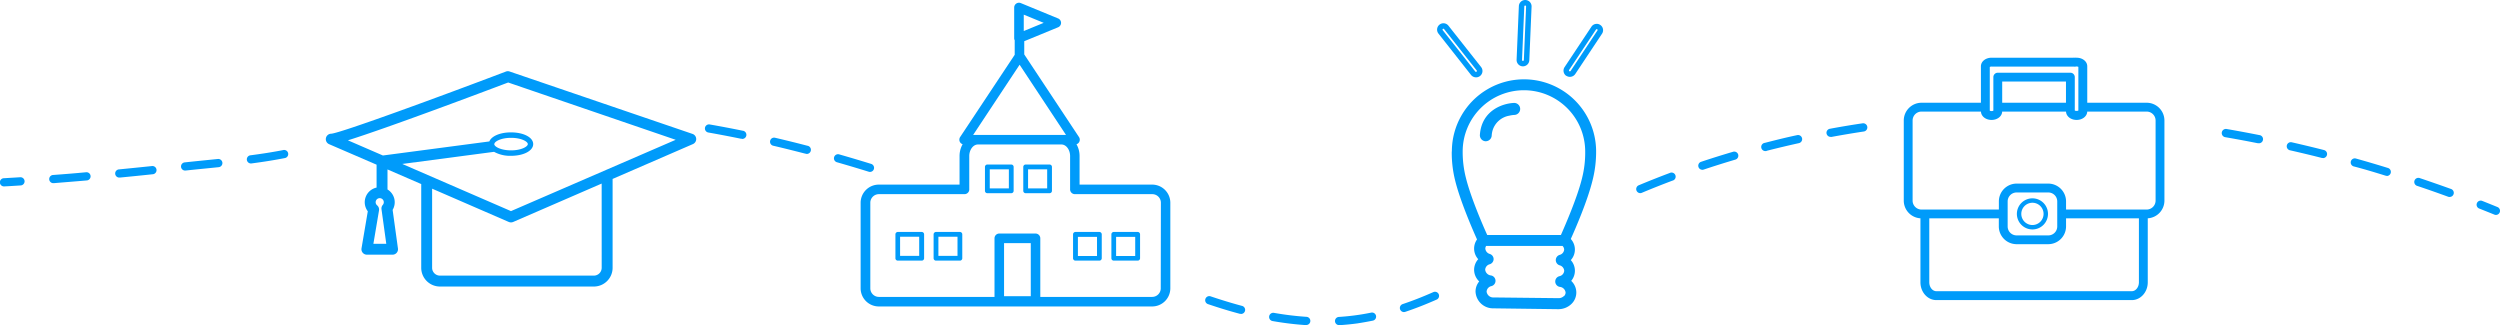 <svg xmlns="http://www.w3.org/2000/svg" viewBox="0 0 916.13 119.14"><defs><style>.cls-1{fill:#009bfa;}</style></defs><g id="Layer_2" data-name="Layer 2"><g id="Layer_1-2" data-name="Layer 1"><path class="cls-1" d="M138,68.74a5.49,5.49,0,0,0-3.22,8.69L132.48,91a2,2,0,0,0,.44,1.62,2,2,0,0,0,1.53.71h9.38a2,2,0,0,0,2-2.28l-1.95-14.14A5.47,5.47,0,0,0,142,69.43V62.09l12.36,5.36V98.14a6.87,6.87,0,0,0,6.86,6.86h56.41a6.87,6.87,0,0,0,6.86-6.86V65.57L253.92,52.8a2,2,0,0,0-.15-3.73l-67-22.86a2,2,0,0,0-1.35,0C162.52,34.91,124.87,48.76,121.37,49a2,2,0,0,0-.78,3.83L138,60.35Zm-1.17,20.59,2.06-12.21a2,2,0,0,0-.69-1.87,1.49,1.49,0,1,1,2.07-.16,2,2,0,0,0-.47,1.58l1.75,12.66Zm83.66,8.81a2.87,2.87,0,0,1-2.86,2.86H161.21a2.87,2.87,0,0,1-2.86-2.86v-29l28.11,12.2a2.06,2.06,0,0,0,1.59,0l32.43-14.07Zm-93-46.72c14.47-4.52,49.24-17.6,58.73-21.19l61.39,21L187.25,77.36,147.41,60.08l33.64-4.44a12.16,12.16,0,0,0,6.2,1.46c4.64,0,8.14-1.85,8.14-4.3s-3.5-4.29-8.14-4.29c-4,0-7.14,1.38-7.93,3.32l-39,5.15Zm53.66,1.38c0-.93,2.39-2.29,6.13-2.29s6.14,1.36,6.14,2.29-2.39,2.3-6.14,2.3S181.12,53.74,181.12,52.8Z"/><path class="cls-1" d="M786.65,37.65H764.88V24.3c0-1.77-1.71-3.15-3.9-3.15a5.27,5.27,0,0,0-.68,0,4.44,4.44,0,0,0-.63,0H729.81c-2.18,0-3.9,1.38-3.9,3.15V37.65H704.15a6.52,6.52,0,0,0-6.51,6.51V73.49A6.5,6.5,0,0,0,703.75,80v23.46c0,3.59,2.61,6.51,5.83,6.51h71.63c3.22,0,5.84-2.92,5.84-6.51V80a6.51,6.51,0,0,0,6.11-6.49V44.16A6.52,6.52,0,0,0,786.65,37.65ZM729.16,24.53a1.65,1.65,0,0,1,.8-.13,1.31,1.31,0,0,0,.28,0h29.43l.26,0a1.61,1.61,0,0,0,.69,0,1.71,1.71,0,0,1,1,.1v16a1.38,1.38,0,0,1-.66.14,1.36,1.36,0,0,1-.65-.14V28.27a1.62,1.62,0,0,0-1.62-1.62H732.09a1.62,1.62,0,0,0-1.62,1.62V40.56a1.38,1.38,0,0,1-.66.14,1.36,1.36,0,0,1-.65-.14Zm27.92,5.36v7.76H733.71V29.89Zm26.73,73.55c0,1.8-1.17,3.27-2.6,3.27H709.58c-1.43,0-2.59-1.47-2.59-3.27V80h25.48v3A6.52,6.52,0,0,0,739,89.48h11.61A6.53,6.53,0,0,0,757.11,83V80h26.7ZM735.71,83V73.8A3.28,3.28,0,0,1,739,70.53h11.61a3.28,3.28,0,0,1,3.27,3.27V83a3.27,3.27,0,0,1-3.27,3.26H739A3.27,3.27,0,0,1,735.71,83Zm54.21-9.48a3.28,3.28,0,0,1-3.27,3.27H757.11v-3a6.53,6.53,0,0,0-6.52-6.51H739a6.52,6.52,0,0,0-6.51,6.51v3H704.15a3.27,3.27,0,0,1-3.27-3.27V44.16a3.27,3.27,0,0,1,3.27-3.27h21.78c.06,1.72,1.74,3.06,3.88,3.06s3.83-1.34,3.89-3.06h23.4c.06,1.72,1.74,3.06,3.88,3.06s3.83-1.34,3.89-3.06h21.78a3.28,3.28,0,0,1,3.27,3.27Z"/><path class="cls-1" d="M744.79,84.08a5.7,5.7,0,1,0-5.7-5.7A5.7,5.7,0,0,0,744.79,84.08Zm0-9.78a4.08,4.08,0,1,1-4.08,4.08A4.08,4.08,0,0,1,744.79,74.3Z"/><path class="cls-1" d="M422.22,67.65H395.61V57.19a8.72,8.72,0,0,0-1.13-4.33,1.74,1.74,0,0,0,1-.83,1.76,1.76,0,0,0-.08-1.8L375.34,19.94V15.1l12.4-5.1a1.75,1.75,0,0,0,0-3.24L374.07,1.13a1.76,1.76,0,0,0-2.42,1.62V14a1.76,1.76,0,0,0,.19.78v5.3l-20,30.14a1.79,1.79,0,0,0-.08,1.8,1.74,1.74,0,0,0,1,.83,8.72,8.72,0,0,0-1.13,4.33V67.65h-29.6a6.66,6.66,0,0,0-6.65,6.64v31.37a6.66,6.66,0,0,0,6.65,6.64H422.22a6.66,6.66,0,0,0,6.65-6.64V74.29A6.66,6.66,0,0,0,422.22,67.65ZM375.16,5.37l7.31,3-7.31,3Zm-1.52,18.35,17,25.73H356.61Zm4.09,84.82h-9.79V89.09h9.79Zm47.63-2.88a3.15,3.15,0,0,1-3.14,3.14h-41V87.34a1.75,1.75,0,0,0-1.75-1.76H366.19a1.75,1.75,0,0,0-1.75,1.76V108.8H322.07a3.15,3.15,0,0,1-3.14-3.14V74.29a3.15,3.15,0,0,1,3.14-3.14h31.37a1.73,1.73,0,0,0,1.28-.56,1.68,1.68,0,0,0,.47-1.31c0-.15,0-.29,0-.43V57.19c0-2.3,1.44-4.24,3.15-4.24H389c1.7,0,3.14,1.94,3.14,4.24V68.85c0,.14,0,.28,0,.42a1.76,1.76,0,0,0,1.75,1.88h28.38a3.15,3.15,0,0,1,3.14,3.14Z"/><path class="cls-1" d="M370.57,60.29h-8.76a.88.88,0,0,0-.87.88v8.76a.87.87,0,0,0,.87.87h8.76a.87.87,0,0,0,.88-.87V61.17A.88.88,0,0,0,370.57,60.29Zm-.87,8.76h-7v-7h7Z"/><path class="cls-1" d="M384.61,60.29h-8.75a.88.88,0,0,0-.88.88v8.76a.87.87,0,0,0,.88.87h8.75a.87.87,0,0,0,.88-.87V61.17A.88.88,0,0,0,384.61,60.29Zm-.87,8.76h-7v-7h7Z"/><path class="cls-1" d="M337.71,85H329a.88.88,0,0,0-.87.88v8.76a.87.87,0,0,0,.87.87h8.76a.87.87,0,0,0,.88-.87V85.92A.88.88,0,0,0,337.71,85Zm-.87,8.76h-7v-7h7Z"/><path class="cls-1" d="M351.76,85H343a.89.89,0,0,0-.88.88v8.76a.88.88,0,0,0,.88.87h8.76a.87.87,0,0,0,.87-.87V85.92A.88.88,0,0,0,351.76,85Zm-.88,8.76h-7v-7h7Z"/><path class="cls-1" d="M402.86,85H394.1a.89.89,0,0,0-.88.88v8.76a.88.88,0,0,0,.88.87h8.76a.88.88,0,0,0,.88-.87V85.92A.89.89,0,0,0,402.86,85ZM402,93.8h-7v-7h7Z"/><path class="cls-1" d="M416.9,85h-8.76a.88.88,0,0,0-.87.88v8.76a.87.87,0,0,0,.87.87h8.76a.87.87,0,0,0,.88-.87V85.92A.88.88,0,0,0,416.9,85ZM416,93.8h-7v-7h7Z"/><path class="cls-1" d="M532,55.5a41.76,41.76,0,0,0,1.26,10.72c1.88,7.6,6.43,18,8,21.53a5.76,5.76,0,0,0,.44,7.23,5.83,5.83,0,0,0-1.51,3.81,5.93,5.93,0,0,0,1.87,4.34,5.81,5.81,0,0,0-1.35,3.66,6.42,6.42,0,0,0,6.55,6.2l23.69.31h.1a6.88,6.88,0,0,0,4.79-1.9,5.8,5.8,0,0,0-.07-8.47,5.77,5.77,0,0,0-.15-7.61,5.75,5.75,0,0,0,0-7.75c1.66-3.69,6.1-13.88,7.94-21.36A42.09,42.09,0,0,0,584.9,55.5a26.43,26.43,0,1,0-52.86,0Zm41.07,53a2.73,2.73,0,0,1-2,.76L547.38,109a2.44,2.44,0,0,1-2.61-2.16,2.21,2.21,0,0,1,1.79-2,2,2,0,0,0-.18-3.9,2.36,2.36,0,0,1-2.13-2.11,2.2,2.2,0,0,1,1.68-2,2,2,0,0,0,1.41-1.9A2,2,0,0,0,546,93.08a2.25,2.25,0,0,1-1.7-2,1.81,1.81,0,0,1,.3-.95H572.6a2,2,0,0,1,.59,1.34,2.19,2.19,0,0,1-1.68,1.94,2,2,0,0,0,0,3.81,2.23,2.23,0,0,1,1.7,2,2.2,2.2,0,0,1-1.79,2,2,2,0,0,0,.18,3.91,2.34,2.34,0,0,1,2.12,2.11A1.88,1.88,0,0,1,573.11,108.54ZM558.47,33.07A22.46,22.46,0,0,1,580.9,55.5a38.15,38.15,0,0,1-1.15,9.76C578,72.46,573.5,82.71,572,86.12H545c-1.54-3.41-6-13.65-7.79-20.85A38.27,38.27,0,0,1,536,55.5,22.45,22.45,0,0,1,558.47,33.07Z"/><path class="cls-1" d="M530.79,9.42a2.36,2.36,0,0,0-1.56-.88,2.32,2.32,0,0,0-1.72.49,2.34,2.34,0,0,0-.39,3.27l11.93,15.15a2.34,2.34,0,0,0,1.83.89H541a2.3,2.3,0,0,0,1.36-.49,2.36,2.36,0,0,0,.88-1.56,2.32,2.32,0,0,0-.49-1.72Zm10.3,16.84a.39.39,0,0,1-.2.08.34.34,0,0,1-.27-.13L528.69,11.06a.36.36,0,0,1-.07-.24.33.33,0,0,1,.13-.22.29.29,0,0,1,.2-.07h0a.34.34,0,0,1,.23.12L541.14,25.8a.31.31,0,0,1,.07.24A.35.35,0,0,1,541.09,26.26Z"/><path class="cls-1" d="M574,27.77h0a2.25,2.25,0,0,0,1.28.39h.08a2.37,2.37,0,0,0,1.87-1l9.83-14.8a2.32,2.32,0,0,0-.65-3.23,2.25,2.25,0,0,0-1.75-.34,2.28,2.28,0,0,0-1.48,1l-9.83,14.8a2.32,2.32,0,0,0,.64,3.23Zm1-2.13,9.84-14.79a.31.31,0,0,1,.21-.14.29.29,0,0,1,.24,0,.3.3,0,0,1,.15.21.36.36,0,0,1-.05.25L575.56,26a.31.31,0,0,1-.26.15.46.46,0,0,1-.2-.05.35.35,0,0,1-.14-.22A.32.32,0,0,1,575,25.64Z"/><path class="cls-1" d="M558,24.31h.17a2.34,2.34,0,0,0,2.25-2.23l.83-19.65a2.33,2.33,0,0,0-4.66-.2l-.83,19.66a2.34,2.34,0,0,0,.61,1.67,2.31,2.31,0,0,0,1.62.75ZM557.75,22l.83-19.65a.32.32,0,0,1,.35-.32.32.32,0,0,1,.23.11.32.32,0,0,1,.08.24L558.42,22a.35.35,0,0,1-.34.32h0a.31.31,0,0,1-.23-.11A.34.34,0,0,1,557.75,22Z"/><path class="cls-1" d="M544.3,51.76h0a2.21,2.21,0,0,0,2.33-2A9.33,9.33,0,0,1,546.9,48a7.75,7.75,0,0,1,6.16-5.6,10,10,0,0,1,2-.29,2.2,2.2,0,0,0-.1-4.39c-4.11.09-12,2.64-12.65,11.67A2.2,2.2,0,0,0,544.3,51.76Z"/><path class="cls-1" d="M1.5,68.31a1.5,1.5,0,0,1-.09-3l6-.36a1.5,1.5,0,0,1,.19,3q-3.17.21-6,.36Z"/><path class="cls-1" d="M490.76,119.14a1.5,1.5,0,0,1-.1-3c2.15-.14,4.3-.35,6.41-.65,1.78-.24,3.6-.56,5.41-.93a1.5,1.5,0,1,1,.6,2.94c-1.87.38-3.76.71-5.6,1-2.18.3-4.41.52-6.63.66Zm-12.13,0h-.1a114.21,114.21,0,0,1-12.2-1.49,1.5,1.5,0,0,1,.52-3,110.79,110.79,0,0,0,11.88,1.45,1.5,1.5,0,0,1-.1,3ZM454.75,115a1.31,1.31,0,0,1-.39,0c-3.77-1-7.6-2.17-11.71-3.56a1.5,1.5,0,0,1,1-2.84c4.05,1.37,7.82,2.51,11.52,3.5a1.5,1.5,0,0,1-.38,2.95Zm59.73-.64a1.5,1.5,0,0,1-.48-2.92c3.62-1.21,7.27-2.64,11.17-4.36a1.5,1.5,0,1,1,1.21,2.74c-4,1.76-7.72,3.22-11.42,4.46A1.34,1.34,0,0,1,514.48,114.35ZM897.66,72.19a1.54,1.54,0,0,1-.52-.09c-3.77-1.38-7.61-2.73-11.42-4a1.5,1.5,0,0,1,1-2.84c3.83,1.29,7.7,2.64,11.49,4a1.5,1.5,0,0,1-.51,2.91ZM601.11,70.78a1.5,1.5,0,0,1-.58-2.89c3.72-1.56,7.54-3.07,11.33-4.49a1.5,1.5,0,1,1,1,2.8c-3.75,1.41-7.53,2.91-11.23,4.46A1.46,1.46,0,0,1,601.11,70.78ZM19.59,67.12a1.5,1.5,0,0,1-.11-3c4-.29,8-.61,12.09-1a1.5,1.5,0,1,1,.25,3c-4.05.35-8.13.67-12.12,1Zm24.19-2.05a1.5,1.5,0,0,1-.14-3q5.82-.57,12.06-1.22a1.5,1.5,0,1,1,.31,3q-6.24.66-12.09,1.22Zm830.87-.63a1.67,1.67,0,0,1-.44-.06C870.38,63.19,866.47,62,862.6,61a1.5,1.5,0,1,1,.82-2.88c3.89,1.09,7.82,2.25,11.67,3.44a1.5,1.5,0,0,1-.44,2.93ZM318.8,63a1.41,1.41,0,0,1-.45-.07c-3.86-1.2-7.77-2.36-11.6-3.46a1.5,1.5,0,1,1,.83-2.88c3.85,1.1,7.78,2.27,11.66,3.47a1.51,1.51,0,0,1,1,1.88A1.49,1.49,0,0,1,318.8,63Zm-250.88-.5a1.5,1.5,0,0,1-.16-3c2.39-.26,4.81-.5,7.23-.75l4.85-.49a1.5,1.5,0,1,1,.31,3l-4.86.49c-2.42.24-4.82.48-7.21.74Zm555.9-.28a1.5,1.5,0,0,1-.47-2.92c3.83-1.28,7.75-2.51,11.63-3.65a1.5,1.5,0,1,1,.84,2.87c-3.84,1.14-7.72,2.36-11.52,3.63A1.59,1.59,0,0,1,623.82,62.24ZM92.05,59.9a1.5,1.5,0,0,1-.19-3c4.42-.58,8.31-1.2,11.89-1.9a1.5,1.5,0,1,1,.57,2.94c-3.63.71-7.58,1.35-12.07,1.94Zm759.23-2a1.61,1.61,0,0,1-.37,0c-3.89-1-7.85-1.94-11.76-2.83a1.5,1.5,0,0,1,.66-2.93c3.94.9,7.92,1.85,11.84,2.85a1.5,1.5,0,0,1-.37,2.95ZM295.46,56.35a1.24,1.24,0,0,1-.38-.05c-3.91-1-7.86-2-11.75-2.9a1.5,1.5,0,0,1-1.11-1.8,1.48,1.48,0,0,1,1.8-1.12c3.9.91,7.88,1.89,11.82,2.92a1.5,1.5,0,0,1-.38,3Zm351.64-1a1.5,1.5,0,0,1-.37-3c3.9-1,7.89-2,11.85-2.83a1.5,1.5,0,0,1,.65,2.93c-3.93.87-7.89,1.81-11.76,2.8A1.18,1.18,0,0,1,647.1,55.38Zm180.51-2.87-.29,0c-3.94-.79-7.94-1.53-11.89-2.21a1.5,1.5,0,1,1,.51-3c4,.69,8,1.44,12,2.23a1.5,1.5,0,0,1-.3,3ZM271.82,50.84l-.3,0c-4-.82-8-1.58-11.88-2.27a1.5,1.5,0,1,1,.52-2.95c3.95.69,8,1.46,12,2.28a1.5,1.5,0,0,1-.3,3Zm399-.68a1.52,1.52,0,0,1-1.48-1.23,1.5,1.5,0,0,1,1.21-1.74c4-.74,8-1.42,12-2a1.5,1.5,0,1,1,.45,3c-4,.6-8,1.28-11.92,2Z"/><path class="cls-1" d="M914.63,78.76a1.46,1.46,0,0,1-.57-.12q-2.76-1.12-5.55-2.22a1.5,1.5,0,0,1,1.1-2.8q2.8,1.11,5.59,2.25a1.5,1.5,0,0,1-.57,2.89Z"/></g></g></svg>